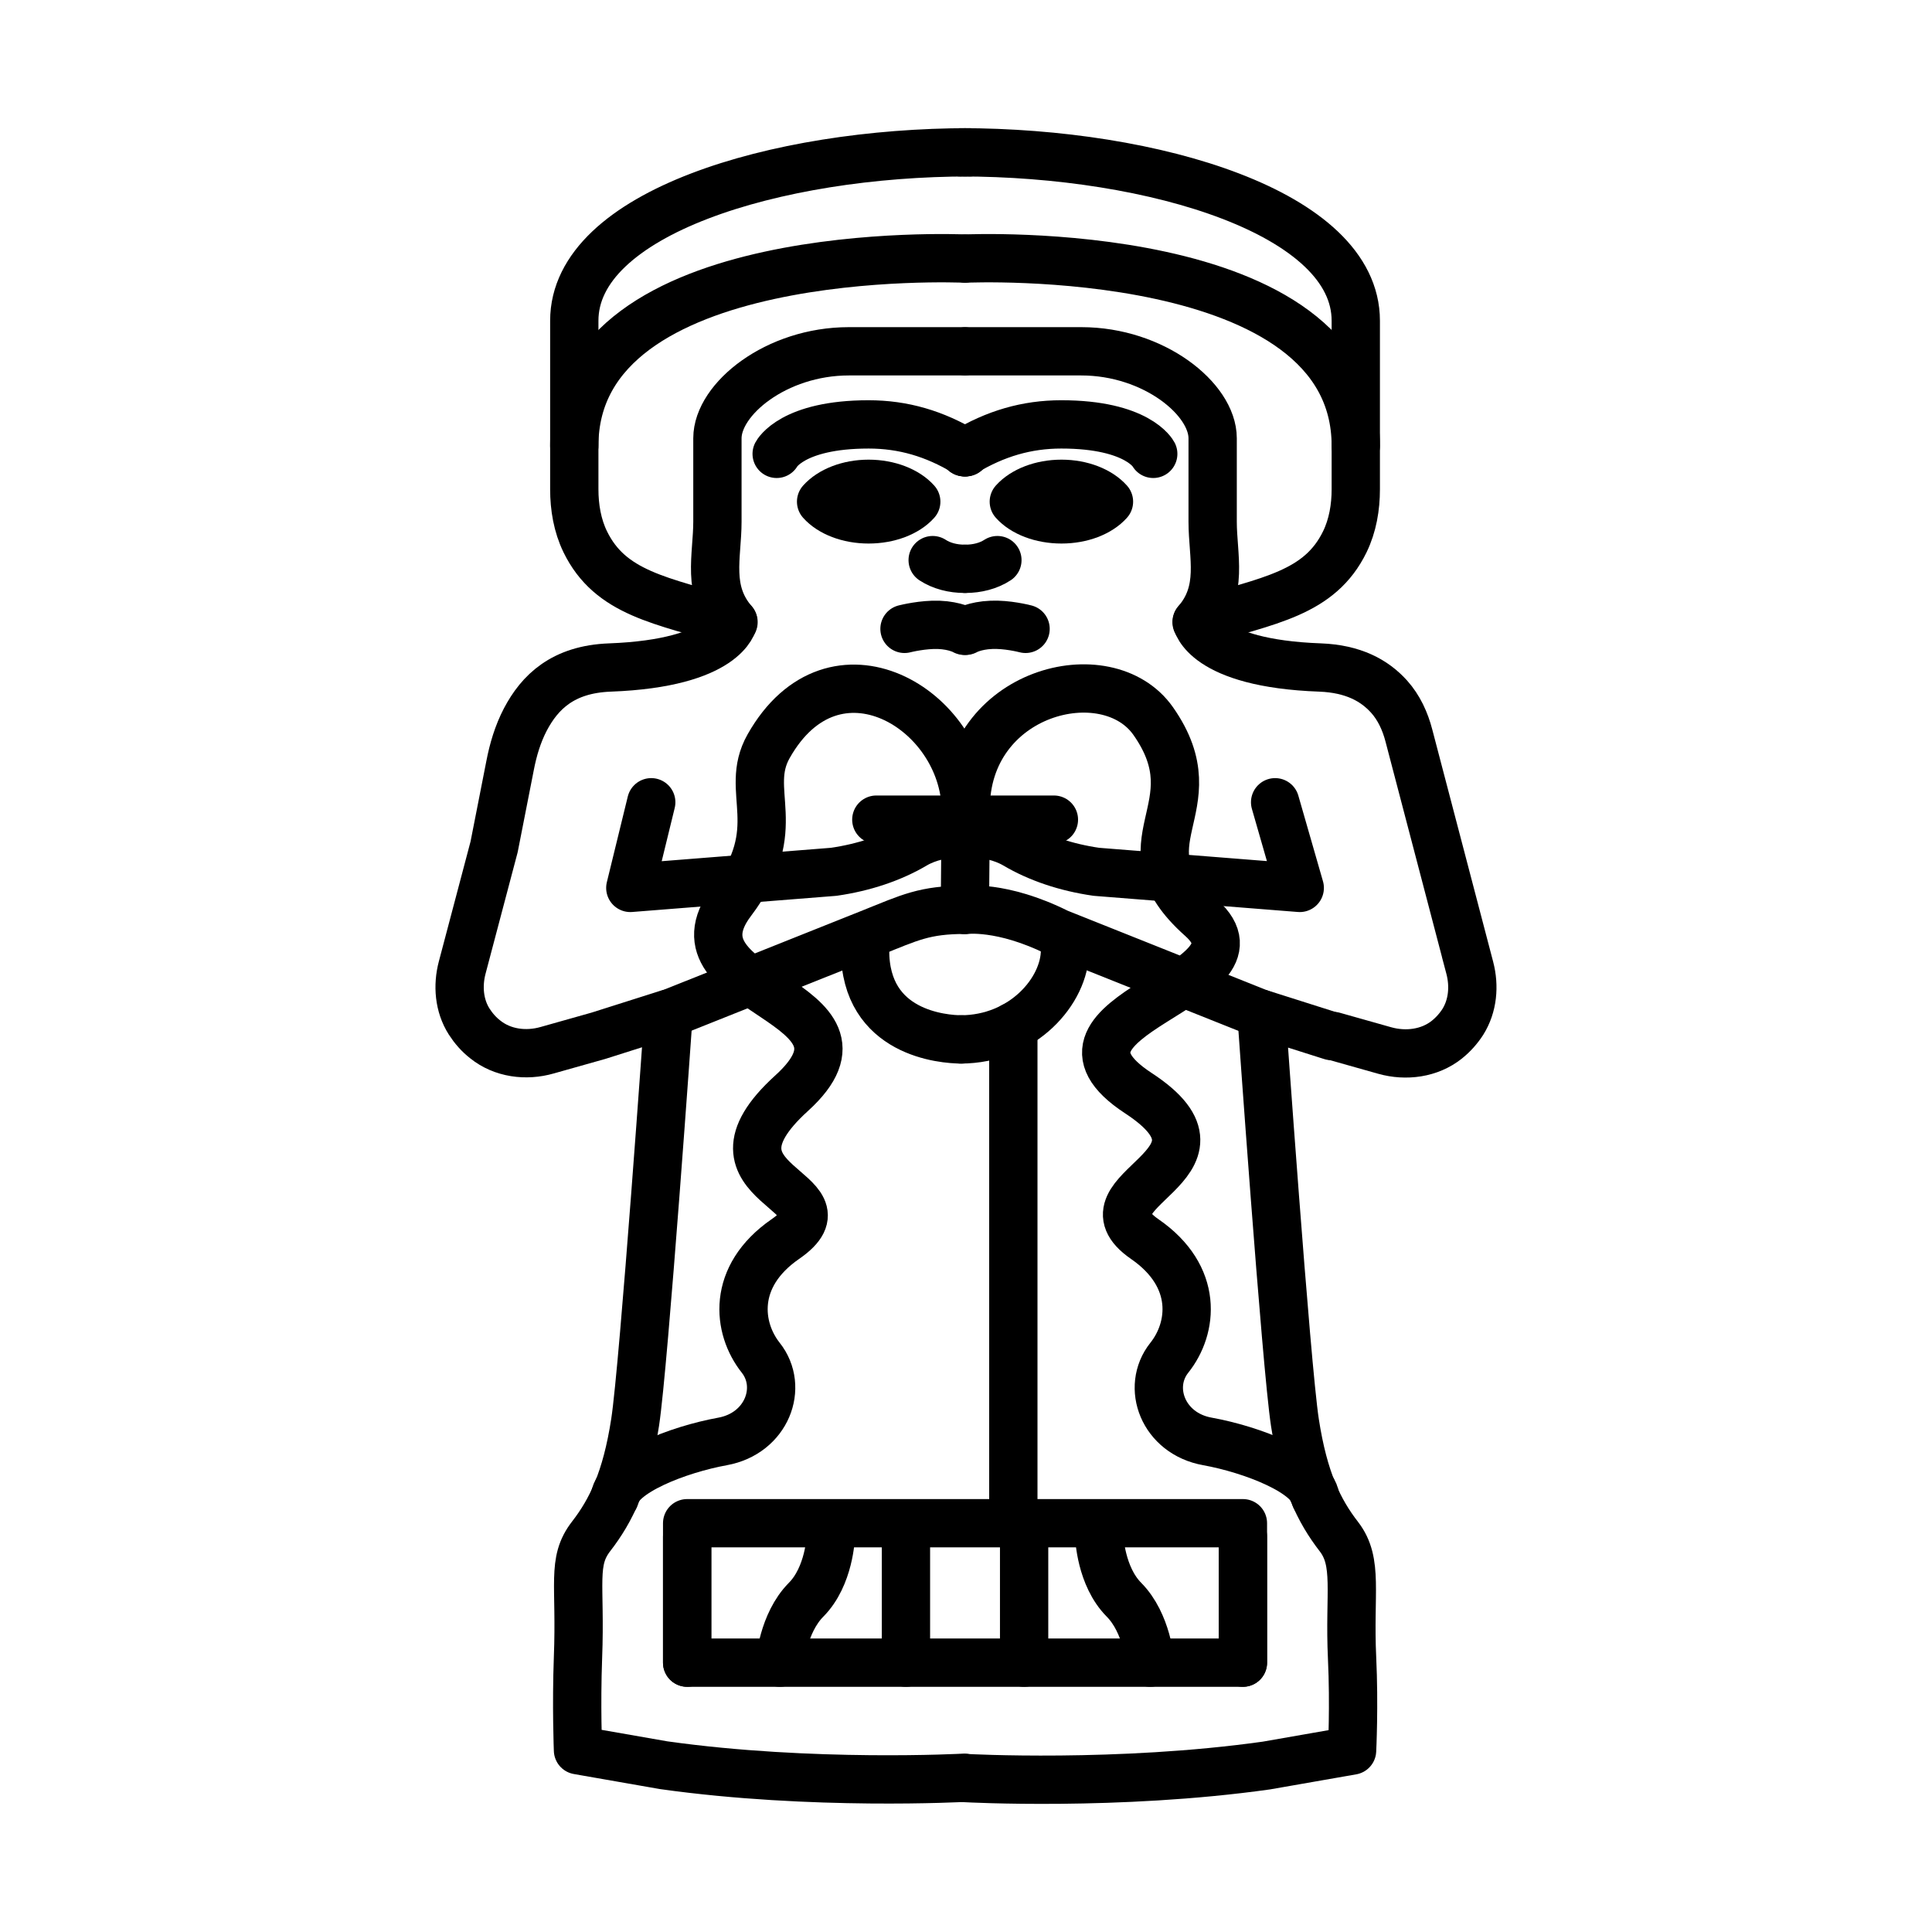 <?xml version="1.0" encoding="UTF-8"?>
<svg id="icons" xmlns="http://www.w3.org/2000/svg" viewBox="0 0 120 120">
  <defs>
    <style>
      .cls-1 {
        fill: none;
        stroke: #000;
        stroke-linecap: round;
        stroke-linejoin: round;
        stroke-width: 3px;
      }
    </style>
  </defs>
  <g>
    <path class="cls-1" d="m51,31.16c.59-.66,1.69-1.11,2.95-1.11s2.37.45,2.96,1.11c-.59.66-1.7,1.1-2.96,1.1s-2.36-.44-2.95-1.1Zm11.9,0"/>
    <path class="cls-1" d="m48.24,28.19s.95-1.83,5.71-1.83c2.15,0,4.09.57,6.02,1.73h0"/>
    <line class="cls-1" x1="59.99" y1="28.09" x2="59.99" y2="28.09"/>
    <path class="cls-1" d="m56.18,39.06c.12-.03,1.15-.28,2.12-.25,1.04.04,1.6.37,1.6.37"/>
    <path class="cls-1" d="m45.54,38.62s-.44,2.57-7.66,2.84c-2.93.11-4.36,1.54-5.25,3.23-.47.9-.76,1.88-.95,2.87l-.99,5.04-1.98,7.49c-.3,1.13-.2,2.37.43,3.36.27.42.6.8,1,1.11,1.07.86,2.53,1.05,3.85.67l3.19-.9,4.35-1.38s-1.53,21.82-2.08,25.39-1.5,5.49-2.73,7.08-.64,2.93-.82,7.54c-.11,2.97,0,5.75,0,5.75l5.32.93c9.23,1.3,18.66.78,18.66.78"/>
    <path class="cls-1" d="m60.22,9.46c-12.03,0-24.55,3.78-24.55,10.46v10.47c0,1.12.19,2.25.68,3.26,1.56,3.2,4.69,3.65,9.21,4.99h0c-1.7-1.96-1-4.08-1-6.24v-5.18c0-2.43,3.65-5.4,8.16-5.4h7.16"/>
    <path class="cls-1" d="m59.91,35.33c-.72,0-1.43-.18-1.98-.54"/>
    <path class="cls-1" d="m62.92,51.85l-3.11-.09c-1.1-.03-2.18.22-3,.7h0c-1.42.84-3.15,1.42-5.03,1.69l-12.63,1,1.3-5.32"/>
    <path class="cls-1" d="m41.53,62.97l12.63-5.04c2.35-.94,3.26-1.42,5.79-1.42h0"/>
    <path class="cls-1" d="m59.99,50.28c-.1-6.27-8.2-11.1-12.25-3.93-1.6,2.83,1.19,5.04-2.3,9.65-4.35,5.76,10.14,6.08,3.73,11.9s4.06,5.99-.39,9.06c-3.37,2.33-2.98,5.54-1.53,7.37s.38,4.7-2.37,5.2-6.47,1.93-6.7,3.49"/>
    <path class="cls-1" d="m53.73,59.02c0,5.17,4.86,5.54,6.01,5.54"/>
    <line class="cls-1" x1="42.68" y1="103.27" x2="42.68" y2="95.45"/>
    <path class="cls-1" d="m51.6,95.45s-.08,2.45-1.53,3.91-1.63,3.91-1.63,3.91"/>
    <line class="cls-1" x1="56.27" y1="95.45" x2="56.27" y2="103.27"/>
    <line class="cls-1" x1="62.94" y1="63.75" x2="62.94" y2="94.61"/>
  </g>
  <path class="cls-1" d="m35.67,27.69c0-12.72,24.22-11.63,24.22-11.63"/>
  <g>
    <path class="cls-1" d="m65.93,32.26c-1.26,0-2.37-.44-2.96-1.1.59-.66,1.7-1.11,2.96-1.11s2.36.45,2.95,1.11c-.59.66-1.69,1.1-2.95,1.1Zm-8.95-1.1"/>
    <path class="cls-1" d="m59.9,28.09h0c1.93-1.16,3.87-1.73,6.02-1.73,4.76,0,5.71,1.83,5.71,1.83"/>
    <line class="cls-1" x1="59.89" y1="28.09" x2="59.89" y2="28.09"/>
    <path class="cls-1" d="m59.98,39.18s.56-.33,1.6-.37c.97-.04,2,.22,2.12.25"/>
    <path class="cls-1" d="m82.7,64.35l-4.35-1.38s1.53,21.82,2.08,25.39,1.5,5.49,2.73,7.08.63,3.5.82,7.54c.14,2.97,0,5.75,0,5.75l-5.32.93c-9.23,1.3-18.66.78-18.66.78"/>
    <path class="cls-1" d="m82.82,64.35l3.19.9c1.32.37,2.78.18,3.85-.67.39-.31.73-.69,1-1.11.62-.99.73-2.22.43-3.36-.59-2.23,0,0,0,0l-3.78-14.42c-.23-.89-.62-1.74-1.23-2.42-.91-1.01-2.23-1.73-4.28-1.81-7.22-.26-7.66-2.84-7.66-2.84"/>
    <path class="cls-1" d="m59.66,9.46c12.03,0,24.55,3.78,24.55,10.46v6.11s0,4.36,0,4.36c0,1.12-.19,2.25-.68,3.26-1.56,3.2-4.69,3.65-9.21,4.99h0c1.7-1.96,1-4.08,1-6.24v-5.18c0-2.43-3.65-5.4-8.16-5.4h-7.16"/>
    <path class="cls-1" d="m59.97,35.33c.72,0,1.43-.18,1.98-.54"/>
    <path class="cls-1" d="m56.96,51.85l3.11-.09c1.1-.03,2.18.22,3,.7h0c1.42.84,3.15,1.42,5.03,1.69l12.63,1-1.53-5.32"/>
    <path class="cls-1" d="m81.7,93.02c-.22-1.56-3.94-2.99-6.7-3.49-2.76-.49-3.83-3.37-2.37-5.2s1.85-5.04-1.53-7.37c-4.44-3.07,6.5-4.55-.39-9.06-7.46-4.88,8.68-6.64,3.9-10.89-5.28-4.7.86-6.74-2.98-12.22-2.87-4.09-11.69-1.86-11.65,5.49v.44l-.05,5.8s2.28-.33,5.78,1.42l12.63,5.04"/>
    <path class="cls-1" d="m66.15,59.02c0,2.51-2.61,5.54-6.49,5.54"/>
    <line class="cls-1" x1="77.2" y1="103.27" x2="77.2" y2="95.45"/>
    <path class="cls-1" d="m68.28,95.45s.08,2.45,1.53,3.91,1.63,3.91,1.63,3.91"/>
    <line class="cls-1" x1="63.61" y1="95.45" x2="63.61" y2="103.27"/>
  </g>
  <path class="cls-1" d="m84.21,27.69c0-12.72-24.22-11.63-24.22-11.63"/>
  <line class="cls-1" x1="65.46" y1="50.91" x2="54.43" y2="50.91"/>
  <rect class="cls-1" x="42.68" y="94.61" width="34.52" height="8.66"/>
</svg>